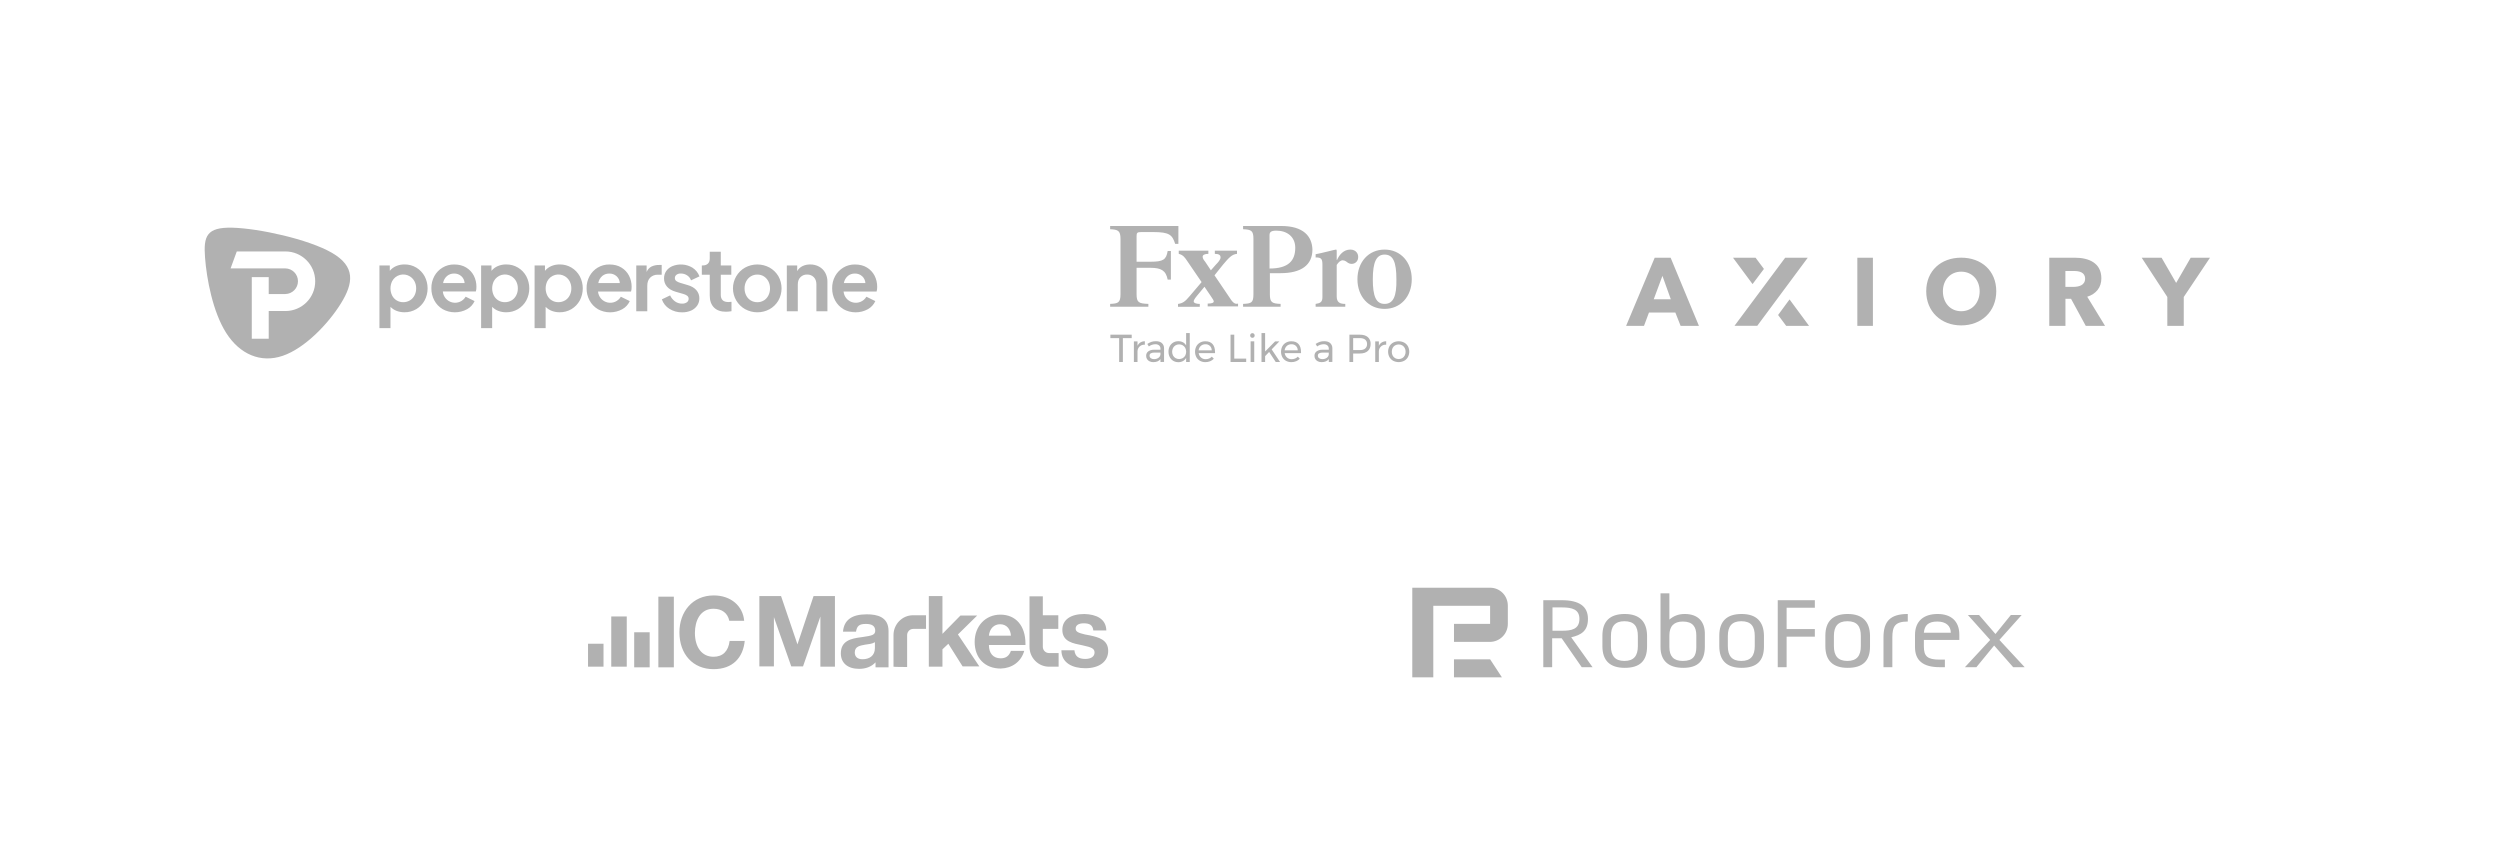 <svg xmlns="http://www.w3.org/2000/svg" viewBox="0 0 855 295">
    <g fill="none" fill-rule="evenodd">
        <path fill="#FFF" d="M0 0h855v295H0z"/>
        <g fill="#B1B1B1" fill-rule="nonzero">
            <path d="M230.455 204.06v24.157h-5.298v-24.157h5.298ZM206.404 220.164v7.84h-5.298v-7.84h5.298ZM214.35 210.84v17.164h-5.298v-17.164zM222.19 216.244v11.973h-5.298v-11.973zM254.718 218.999c-.53 5.933-4.132 9.854-10.701 9.854-6.993 0-11.655-5.086-11.655-12.608 0-6.993 4.45-12.608 11.761-12.608 5.827 0 9.96 3.602 10.383 8.688h-5.086c-.53-2.649-2.543-4.132-5.404-4.132-4.556 0-6.357 4.132-6.357 8.264 0 4.98 2.437 8.158 6.357 8.158 3.179 0 5.086-1.907 5.51-5.404h5.192v-.212ZM259.698 228.005v-24.157h7.417l5.615 16.529 5.51-16.529H285.55v24.157h-4.98v-17.164l-5.933 17.058h-4.026l-5.933-16.846v16.846h-4.98zM303.88 228.111v-12.29c0-4.874-3.92-5.721-7.417-5.721h-.106c-5.086 0-7.735 2.013-8.052 5.933h4.45c.318-2.013 1.165-2.649 3.39-2.649 2.119 0 3.179.742 3.179 2.331 0 1.377-1.06 1.695-4.132 2.119l-.742.106c-3.285.424-6.887 1.165-6.887 5.51 0 3.285 2.331 5.298 6.251 5.298 2.119 0 4.132-.636 5.615-2.225v1.695h4.45v-.106Zm-4.662-8.476v2.013c0 2.543-1.801 3.814-4.238 3.814-1.695 0-2.649-.848-2.649-2.331 0-2.119 1.907-2.331 3.496-2.649 1.271-.212 2.331-.212 3.39-.848ZM310.237 228.111V217.198c0-1.06.848-2.119 2.119-2.119H316.7v-4.662h-4.45c-3.708 0-6.675 3.073-6.675 6.781v10.807c0 .106 4.662.106 4.662.106ZM356.644 203.954v6.463h5.298v4.662h-5.298v6.145c0 1.06.848 2.119 2.119 2.119h3.285v4.662h-3.285c-3.708 0-6.675-3.073-6.675-6.781v-17.27h4.556ZM334.182 210.523l-6.569 6.463 7.311 10.913h-5.721l-4.874-7.735-2.013 1.907v5.933h-4.662v-24.157h4.662v12.926l6.145-6.251z"/>
            <path d="M350.287 222.601h-4.556c-.636 1.801-1.801 2.543-3.496 2.543-2.543 0-4.026-1.695-4.026-4.556h12.502v-.424c0-6.145-3.285-9.96-8.582-9.96-5.086 0-8.794 3.92-8.794 9.324 0 5.51 3.496 9.112 8.9 9.112 3.92-.106 6.993-2.331 8.052-6.039Zm-4.556-5.192h-7.523c.212-2.437 1.801-3.92 3.814-3.92 2.437 0 3.602 1.907 3.708 3.92ZM378.364 215.608h-4.45c-.212-1.907-1.377-2.437-3.285-2.437-1.695 0-2.755.636-2.755 1.801 0 1.165 1.06 1.483 3.179 2.013l1.695.318c2.967.636 6.251 1.483 6.251 5.298 0 3.602-2.967 5.933-7.84 5.933-4.344 0-8.158-1.801-8.158-6.145h4.45c.212 2.119 1.483 2.967 3.708 2.967 2.013 0 3.179-.848 3.179-2.225 0-1.377-1.271-1.801-3.708-2.331l-.424-.106c-3.073-.636-6.887-1.165-6.887-5.298 0-3.39 2.755-5.404 7.523-5.404 4.026.106 7.417 1.589 7.523 5.615Z"/>
        </g>
        <g fill-rule="nonzero">
            <path fill="#B1B1B1" d="M129.767 90.783h3.544v1.84c.57-.7 1.301-1.253 2.13-1.61.919-.395 1.91-.591 2.91-.575 1.418-.022 2.815.352 4.032 1.081 1.184.712 2.158 1.725 2.822 2.937.681 1.282 1.037 2.711 1.037 4.162 0 1.451-.356 2.881-1.037 4.162-.665 1.211-1.639 2.225-2.822 2.937-1.227.73-2.632 1.105-4.06 1.081-.915.008-1.824-.153-2.68-.476-.794-.299-1.512-.77-2.102-1.38v7.273h-3.774V90.783Zm10.413 11.961c.668-.408 1.211-.991 1.571-1.686.391-.751.589-1.587.575-2.434.015-.842-.183-1.674-.575-2.42-.366-.69-.908-1.271-1.571-1.684-.502-.313-1.063-.519-1.648-.605-.585-.086-1.182-.05-1.752.106-.571.155-1.103.427-1.564.798-.461.371-.84.833-1.113 1.357-.369.763-.561 1.6-.561 2.448 0 .848.192 1.685.561 2.448.356.695.9 1.277 1.569 1.679.67.402 1.438.609 2.219.596.805.013 1.598-.199 2.289-.612v.007Zm11.179 2.967c-1.194-.713-2.17-1.739-2.822-2.967-.677-1.274-1.024-2.698-1.007-4.14-.028-1.462.324-2.906 1.024-4.191.658-1.196 1.621-2.196 2.792-2.898 1.197-.713 2.568-1.082 3.961-1.065 1.633 0 3.013.35 4.14 1.051 1.105.668 2.005 1.628 2.599 2.774.601 1.185.905 2.497.888 3.825 0 .288-.014.571-.041.849-.024.251-.077.498-.159.736h-11.287c.073.889.427 1.732 1.012 2.407.584.674 1.368 1.145 2.238 1.344.87.199 1.78.116 2.6-.238.819-.353 1.505-.959 1.957-1.728l3.052 1.497c-.525 1.168-1.412 2.135-2.53 2.76-1.291.712-2.741 1.084-4.215 1.081-1.474-.002-2.923-.379-4.211-1.095l.009-.002Zm1.513-11.305c-.713.619-1.187 1.467-1.339 2.399h7.36c-.047-.897-.445-1.74-1.109-2.346-.682-.613-1.575-.938-2.491-.909-.883-.017-1.743.284-2.422.849v.007Zm11.671-3.623h3.542v1.84c.57-.701 1.302-1.253 2.132-1.61.919-.395 1.91-.591 2.91-.575 1.418-.022 2.814.352 4.032 1.081 1.184.712 2.158 1.725 2.822 2.937.681 1.282 1.036 2.711 1.036 4.162 0 1.451-.355 2.881-1.036 4.162-.665 1.211-1.639 2.225-2.822 2.937-1.228.73-2.635 1.105-4.062 1.081-.915.008-1.822-.153-2.678-.476-.794-.299-1.512-.77-2.102-1.38v7.273h-3.775V90.783Zm10.412 11.961c.667-.408 1.21-.991 1.569-1.686.393-.75.591-1.587.577-2.434.015-.842-.185-1.674-.577-2.42-.365-.69-.906-1.271-1.569-1.684-.501-.313-1.062-.519-1.648-.605-.585-.086-1.182-.05-1.752.106-.571.155-1.104.427-1.564.798-.461.371-.84.833-1.113 1.357-.369.763-.561 1.6-.561 2.448 0 .848.192 1.685.561 2.448.356.695.899 1.276 1.569 1.678.668.402 1.437.609 2.217.597.804.012 1.595-.2 2.284-.612l.007.007Zm7.88-11.961h3.543v1.84c.571-.701 1.302-1.253 2.132-1.61.918-.395 1.91-.591 2.909-.575 1.418-.022 2.815.352 4.032 1.081 1.184.713 2.158 1.726 2.822 2.937.681 1.282 1.037 2.711 1.037 4.162 0 1.451-.356 2.881-1.037 4.162-.665 1.211-1.639 2.224-2.822 2.937-1.227.73-2.634 1.105-4.062 1.081-.914.008-1.822-.153-2.677-.476-.795-.299-1.512-.77-2.103-1.38v7.273h-3.782l.007-21.433Zm10.413 11.961c.667-.408 1.21-.991 1.569-1.686.392-.75.59-1.587.577-2.434.014-.842-.185-1.674-.577-2.42-.365-.69-.906-1.271-1.569-1.684-.501-.313-1.063-.519-1.648-.605-.584-.086-1.182-.05-1.752.106-.571.155-1.103.427-1.564.798-.46.371-.839.833-1.112 1.357-.37.763-.562 1.6-.562 2.448 0 .848.192 1.685.562 2.448.355.695.898 1.276 1.568 1.678.669.402 1.437.609 2.218.597.804.012 1.594-.2 2.284-.612l.007.007Zm11.195 2.967c-1.194-.713-2.172-1.739-2.825-2.967-.677-1.274-1.024-2.698-1.007-4.14-.029-1.462.324-2.906 1.024-4.191.655-1.195 1.617-2.195 2.785-2.898 1.197-.713 2.568-1.082 3.961-1.065 1.633 0 3.013.35 4.14 1.051 1.106.667 2.006 1.627 2.599 2.774.604 1.186.911 2.501.895 3.832 0 .288-.017.57-.044.849-.024.251-.077.498-.158.736h-11.292c.073.889.427 1.732 1.012 2.407.584.674 1.368 1.145 2.238 1.344.87.199 1.781.116 2.6-.238.819-.353 1.504-.959 1.956-1.728l3.052 1.497c-.525 1.168-1.412 2.135-2.53 2.76-1.29.712-2.739 1.084-4.213 1.081-1.474-.002-2.922-.379-4.21-1.095l.017-.009Zm1.511-11.305c-.714.621-1.187 1.471-1.34 2.404h7.361c-.047-.897-.445-1.74-1.109-2.346-.682-.613-1.574-.938-2.492-.909-.885-.02-1.748.279-2.431.844l.01.007Zm11.65-3.616h3.542v2.217c.32-.81.924-1.476 1.7-1.872.795-.358 1.659-.535 2.53-.518h.92v3.335h-1.354c-.475-.019-.949.06-1.392.231-.443.171-.847.43-1.187.763-.662.662-.994 1.589-.994 2.779v8.727h-3.772l.007-15.662Zm11.298 14.806c-1.193-.75-2.093-1.886-2.548-3.22l2.822-1.352c.377.826.962 1.54 1.7 2.07.697.496 1.534.758 2.39.75.575.027 1.146-.129 1.628-.446.197-.136.357-.319.466-.533.108-.214.161-.451.153-.691.006-.206-.039-.41-.132-.594-.093-.184-.23-.342-.399-.46-.388-.273-.823-.473-1.283-.589l-2.569-.736c-1.325-.383-2.329-.969-3.011-1.757-.675-.773-1.039-1.769-1.022-2.795-.022-.899.235-1.782.734-2.53.513-.729 1.217-1.302 2.035-1.658 1.112-.469 2.317-.67 3.52-.587 1.203.083 2.371.447 3.408 1.063 1.116.701 1.967 1.753 2.419 2.99l-2.881 1.352c-.242-.702-.714-1.301-1.339-1.7-.637-.419-1.384-.639-2.146-.633-.534-.031-1.063.122-1.497.432-.175.13-.315.299-.411.495-.095.195-.142.411-.137.628-.008.202.037.403.126.585.091.181.225.337.391.453.405.275.853.48 1.325.605l2.507.748c1.307.367 2.304.943 2.991 1.73.688.777 1.058 1.785 1.036 2.822.016.888-.246 1.759-.749 2.491-.524.74-1.24 1.323-2.07 1.686-.982.423-2.043.629-3.112.605-1.54.027-3.054-.401-4.352-1.231l.007.007Zm15.283-.432c-.969-.98-1.454-2.343-1.454-4.09V93.952h-2.707v-3.17h.287c.768 0 1.364-.2 1.787-.605.423-.405.633-.989.633-1.757v-2.321h3.775V90.783h3.602v3.17h-3.6v6.9c0 .787.209 1.392.633 1.815.423.423 1.095.633 2.018.633.337-.002.674-.031 1.007-.085v3.22c-.268.039-.577.078-.92.115-.315.038-.633.058-.95.06-1.775.011-3.147-.474-4.117-1.454l.007.007Zm10.642.575c-1.261-.711-2.309-1.744-3.039-2.993-.73-1.249-1.116-2.67-1.117-4.117-.002-1.447.381-2.869 1.11-4.119.728-1.251 1.775-2.286 3.033-2.999 1.286-.699 2.727-1.065 4.191-1.065 1.464 0 2.904.366 4.19 1.065 1.234.692 2.265 1.695 2.991 2.91.728 1.285 1.111 2.737 1.109 4.215-.003 1.477-.389 2.929-1.122 4.211-.726 1.215-1.757 2.218-2.991 2.91-1.281.692-2.716 1.054-4.172 1.051-1.457-.003-2.889-.37-4.169-1.067h-.014Zm6.424-2.99c.653-.412 1.182-.995 1.528-1.686.381-.754.574-1.589.561-2.434.014-.84-.179-1.671-.561-2.42-.353-.685-.88-1.266-1.528-1.684-.667-.42-1.442-.635-2.231-.619-.798-.014-1.583.201-2.263.619-.66.411-1.197.993-1.555 1.684-.383.748-.575 1.579-.561 2.42-.015.845.179 1.68.561 2.434.35.696.889 1.28 1.555 1.686.684.408 1.468.618 2.263.605.785.011 1.557-.203 2.224-.616l.007.012Zm7.84-11.961h3.544v1.93c.411-.738 1.038-1.332 1.799-1.7.822-.394 1.725-.591 2.637-.575 1.07-.02 2.127.238 3.068.75.879.485 1.602 1.208 2.089 2.086.513.951.77 2.018.747 3.098v10.079h-3.772v-9.191c0-1.037-.293-1.858-.879-2.463-.299-.303-.658-.541-1.054-.697-.396-.156-.82-.227-1.246-.209-.427-.018-.853.054-1.25.213-.396.159-.754.4-1.051.707-.586.616-.879 1.431-.879 2.45v9.187h-3.76l.007-15.664Zm19.337 14.921c-1.194-.713-2.172-1.739-2.824-2.967-.677-1.274-1.024-2.698-1.008-4.14-.029-1.462.325-2.906 1.024-4.191.656-1.195 1.617-2.194 2.786-2.896 1.196-.713 2.568-1.082 3.96-1.065 1.634 0 3.014.35 4.14 1.051 1.104.668 2.002 1.628 2.595 2.774.604 1.186.911 2.501.894 3.832 0 .288-.016.57-.043.849-.024.251-.077.498-.159.736h-11.291c.073.889.427 1.732 1.011 2.407.584.674 1.369 1.145 2.239 1.344.87.199 1.78.116 2.6-.238.819-.353 1.504-.959 1.956-1.728l3.052 1.497c-.525 1.168-1.413 2.135-2.53 2.76-1.29.712-2.74 1.084-4.213 1.081-1.474-.002-2.922-.379-4.21-1.095l.021-.011Zm1.511-11.305c-.713.621-1.187 1.471-1.339 2.404h7.36c-.046-.897-.445-1.74-1.109-2.346-.682-.613-1.574-.938-2.491-.909-.885-.019-1.748.281-2.429.846l.007.005ZM113.481 86.439c-8.116-4.664-25.013-8.33-33.959-8.568-8.948-.238-9.947 2.95-9.4 10.208.549 7.26 2.641 18.586 7.26 25.821 4.616 7.234 11.756 10.376 19.325 7.783 7.567-2.595 15.564-10.925 19.894-17.922 4.33-6.992 4.997-12.658-3.119-17.322Z"/>
            <path fill="#FFF" d="M97.594 106.372h-5.691v9.465h-5.795V94.78h5.795v5.795h5.691v-.016c2.388-.041 4.311-1.986 4.311-4.383 0-2.397-1.924-4.344-4.311-4.383v-.005H78.862l2.118-5.795h16.612c5.638 0 10.21 4.572 10.21 10.21.002 5.64-4.57 10.169-10.208 10.169Z"/>
        </g>
        <g fill="#B1B1B1" fill-rule="nonzero">
            <path d="m749.215 88.146-4.974 8.616-4.974-8.616h-6.805l8.762 13.424v9.886h5.619v-9.886l8.97-13.424zM709.028 98.114h-2.664v-5.432h2.997c1.686 0 3.746.416 3.746 2.601 0 2.373-2.268 2.83-4.079 2.83m9.636-2.934c0-5.328-4.454-7.034-8.928-7.034h-8.887v23.309h5.536v-9.261h1.915l5.036 9.261h6.597l-6.098-9.969c2.997-.937 4.849-3.163 4.828-6.306M670.735 106.439c-3.704 0-6.264-2.851-6.264-6.826 0-3.85 2.539-6.701 6.264-6.701 3.725 0 6.306 2.851 6.306 6.701 0 3.954-2.622 6.826-6.306 6.826m0-18.314c-6.868 0-11.967 4.433-11.967 11.488 0 6.951 5.099 11.675 11.967 11.675 6.889 0 11.988-4.724 11.988-11.675 0-7.055-5.099-11.488-11.988-11.488M635.209 88.146h5.328v23.309h-5.328zM600.412 88.146h-7.721l6.681 9.011 3.892-5.182zM610.527 88.146 593.19 111.434h7.784l17.274-23.288zM610.88 111.455h7.825l-6.681-9.053-3.913 5.328zM565.573 102.36l2.976-8.012 2.872 8.012h-5.848Zm.333-14.214-9.781 23.309h6.119l1.707-4.579h9.011l1.811 4.579h6.264l-9.677-23.309h-5.453Z"/>
        </g>
        <g fill="#B1B1B1" fill-rule="nonzero">
            <path d="M403.01 77.29h-23.343v1.1c2.69.123 3.543.49 3.543 3.3v18.943c0 2.933-.859 3.177-3.543 3.3v.977h13.077v-.977c-3.3-.123-4.033-.49-4.033-3.3v-9.043h4.764c3.543 0 5.257.859 5.867 4.033h1.1v-9.78h-1.1c-.49 2.933-1.467 3.667-5.867 3.667h-4.764v-8.8c0-1.1.243-1.343 1.59-1.343h4.157c5.5 0 6.477.977 7.448 4.033h1.1l.006-6.11ZM420.733 102.1l-5.377-7.943 2.933-3.667c1.957-2.323 3.057-3.543 4.767-3.667v-1.1h-7.58v1.1c1.343 0 1.957.367 1.957 1.223 0 .733-.859 1.719-1.59 2.443l-1.719 1.957-1.957-2.933c-.49-.61-.859-1.1-.859-1.719 0-.619.733-.977 1.957-.977v-1.1h-10.132v1.1c1.467.367 2.077 1.223 2.81 2.323l5.004 7.336-4.157 4.89c-1.467 1.719-2.2 2.323-3.91 2.578v.977h7.448v-.977c-.977 0-2.077-.243-2.077-.859s.733-1.467 1.957-2.933l1.719-2.077 2.077 3.057c.733 1.1 1.1 1.59 1.1 1.957 0 .49-.733.733-2.077.733v.977h10.39v-.977c-.851.235-1.584-.011-2.684-1.722ZM438.21 77.29h-13.077v1.1c2.81.123 3.543.49 3.543 3.3v18.943c0 2.933-.733 3.177-3.543 3.3v.977h12.833v-.977c-2.933-.123-3.667-.49-3.667-3.3v-7.21h3.667c7.09 0 10.885-2.81 10.885-8.067-.129-4.523-3.062-8.067-10.642-8.067Zm-4.033 14.543V80.467c0-.977.367-1.59 2.323-1.59 3.667 0 6.477 2.077 6.477 5.867 0 4.4-2.32 7.09-8.8 7.09ZM461.8 85.357c-2.323 0-3.79 1.833-4.523 3.543h-.123v-2.933c0-.367 0-.61-.243-.61-.367 0-4.89 1.223-6.967 1.59v1.1c1.833 0 2.323.367 2.323 2.443v11.123c0 1.719-.733 2.077-2.323 2.323v.977h10.143v-.977c-1.833 0-2.933-.49-2.933-2.578V90.61c.61-.977 1.343-1.59 2.077-1.59.392.027.77.153 1.1.367.367.243.859.859 1.957.859.584.002 1.145-.229 1.558-.642.413-.413.644-.974.642-1.558.123-1.223-.73-2.69-2.687-2.69ZM473.533 85.357c-5.5 0-9.29 4.277-9.29 10.143 0 5.867 3.79 10.143 9.29 10.143 5.5 0 9.29-4.277 9.29-10.143 0-5.867-3.79-10.143-9.29-10.143Zm0 18.577C470.6 103.933 469.5 101.355 469.5 95.5c0-5.855 1.223-8.433 4.033-8.433 2.933 0 4.033 2.578 4.033 8.433.126 5.867-1.1 8.433-4.033 8.433ZM379.75 114.464h7.293v1.174h-3.022v8.164h-1.272V115.644h-2.999zM390.016 117.116c.461-.272.986-.412 1.521-.407v1.192c-.626-.066-1.251.13-1.726.542-.475.412-.758 1.003-.781 1.632v3.724h-1.24v-7.044h1.24v1.521c.203-.478.547-.883.985-1.16ZM396.883 123.802v-.988c-.525.693-1.347 1.04-2.466 1.04-.445.007-.886-.091-1.286-.286-.355-.17-.653-.439-.859-.773-.197-.335-.296-.718-.286-1.106-.023-.584.237-1.143.699-1.501.57-.402 1.257-.603 1.954-.573h2.24v-.332c.024-.431-.145-.851-.461-1.146-.382-.296-.859-.44-1.341-.407-.785.024-1.544.289-2.174.759l-.518-.859c.438-.294.91-.534 1.407-.713.498-.157 1.019-.231 1.541-.221.88 0 1.56.216 2.04.647.495.466.763 1.125.733 1.805v4.641l-1.22.014Zm-.739-1.392c.387-.254.651-.658.728-1.114v-.708h-2.065c-.43-.029-.861.058-1.246.252-.275.169-.432.478-.407.799-.011.337.143.657.412.859.322.228.712.341 1.106.321.521.019 1.036-.125 1.472-.41ZM406.897 113.911v9.891h-1.24v-1.401c-.25.454-.622.83-1.074 1.086-.48.262-1.02.393-1.567.381-.62.012-1.232-.147-1.767-.461-.511-.305-.925-.749-1.195-1.28-.292-.581-.438-1.224-.427-1.873-.012-.642.134-1.276.427-1.848.272-.524.686-.96 1.195-1.26.532-.307 1.138-.464 1.753-.453.552-.013 1.098.116 1.587.372.452.249.822.624 1.066 1.08v-4.24l1.243.006Zm-2.395 8.574c.364-.212.662-.521.859-.894.409-.819.409-1.782 0-2.601-.197-.373-.495-.682-.859-.894-.375-.218-.802-.329-1.235-.321-.434-.008-.861.105-1.235.327-.364.215-.661.526-.859.899-.406.811-.406 1.767 0 2.578.197.373.495.682.859.894.767.426 1.7.426 2.466 0l.003.011ZM414.698 117.678c.56.645.839 1.541.839 2.687v.401h-5.586c.071.582.354 1.119.793 1.507.441.383 1.009.587 1.593.573.4.003.796-.074 1.166-.226.354-.148.673-.366.94-.642l.682.708c-.351.373-.778.666-1.252.859-.517.209-1.07.314-1.627.307-.644.012-1.28-.141-1.848-.447-.53-.291-.965-.728-1.252-1.26-.596-1.162-.596-2.539 0-3.701.29-.529.721-.968 1.246-1.266.558-.312 1.189-.471 1.828-.458 1.09-.006 1.916.314 2.478.96Zm-.286 2.126c.008-.572-.224-1.121-.64-1.514-.416-.393-.977-.594-1.548-.554-.572-.015-1.128.19-1.553.573-.423.394-.686.931-.739 1.507l4.48-.011ZM420.845 114.464h1.275v8.173h4.079v1.16h-5.354zM428.877 114.163c.292.326.292.82 0 1.146-.307.302-.799.302-1.106 0-.292-.326-.292-.82 0-1.146.307-.302.799-.302 1.106 0Zm-1.166 2.578h1.24v7.061h-1.24v-7.061ZM436.297 123.802l-2.254-3.438-1.372 1.432v2.005h-1.24v-9.891h1.24v6.302l3.415-3.458h1.452l-2.63 2.733 2.882 4.32zM444.111 117.678c.56.645.839 1.541.839 2.687v.401h-5.586c.071.582.354 1.118.793 1.507.441.383 1.009.587 1.593.573.4.003.796-.074 1.166-.226.354-.148.673-.366.94-.642l.679.708c-.351.373-.778.666-1.252.859-.517.21-1.07.314-1.627.307-.644.013-1.281-.141-1.848-.447-.53-.29-.965-.728-1.252-1.26-.595-1.162-.595-2.539 0-3.701.29-.529.721-.968 1.246-1.266.558-.312 1.189-.471 1.828-.458 1.094-.006 1.921.314 2.481.96Zm-.286 2.126c.008-.572-.224-1.12-.639-1.513-.415-.393-.976-.594-1.546-.555-.572-.015-1.128.19-1.553.573-.424.394-.687.931-.739 1.507l4.477-.011ZM454.447 123.802v-.988c-.523.693-1.345 1.04-2.466 1.04-.445.007-.886-.091-1.286-.286-.355-.17-.653-.439-.859-.773-.196-.335-.295-.718-.286-1.106-.023-.584.237-1.143.699-1.501.57-.402 1.257-.603 1.954-.573h2.24v-.332c.024-.431-.145-.851-.461-1.146-.382-.296-.859-.441-1.341-.407-.785.024-1.544.289-2.174.759l-.521-.859c.438-.295.91-.534 1.407-.713.498-.157 1.019-.232 1.541-.221.88 0 1.56.216 2.04.647.495.467.762 1.125.733 1.805v4.641l-1.217.014Zm-.739-1.392c.387-.254.651-.658.728-1.114v-.708h-2.068c-.43-.029-.861.058-1.246.252-.275.169-.432.478-.407.799-.011.337.143.657.412.859.323.228.714.341 1.109.321.52.018 1.034-.125 1.47-.41h.003ZM467.801 115.297c.653.589 1.004 1.442.954 2.32 0 1.041-.32 1.848-.96 2.421-.64.573-1.537.859-2.693.859h-2.32v2.905h-1.28v-9.339h3.586c1.173 0 2.077.278 2.713.834Zm-.914 3.913c.444-.389.682-.963.642-1.553.038-.577-.2-1.139-.642-1.512-.426-.342-1.039-.513-1.839-.513h-2.266v4.093h2.266c.791.008 1.404-.164 1.839-.516v1e-7ZM472.554 117.116c.461-.271.987-.412 1.521-.407v1.192c-.626-.067-1.251.129-1.727.541-.475.412-.758 1.004-.78 1.633v3.724h-1.24v-7.044h1.24v1.521c.203-.478.547-.883.985-1.16ZM480.228 117.162c.536.292.98.729 1.28 1.26.615 1.157.615 2.544 0 3.701-.298.536-.742.976-1.28 1.269-1.18.604-2.578.604-3.758 0-.536-.292-.98-.729-1.28-1.26-.613-1.16-.613-2.547 0-3.707.301-.532.744-.968 1.28-1.26 1.181-.605 2.581-.605 3.761 0l-.003-.003Zm-3.108.948c-.358.211-.649.519-.839.888-.2.399-.298.84-.286 1.286-.012.452.086.9.286 1.306.187.373.479.684.839.894.765.419 1.69.419 2.455 0 .36-.208.651-.515.839-.885.205-.404.309-.853.301-1.306.008-.447-.096-.889-.301-1.286-.19-.369-.481-.677-.839-.888-.763-.427-1.692-.427-2.455 0v-.009Z"/>
        </g>
        <g fill="#B1B1B1" fill-rule="nonzero">
            <path d="M509.615 225.481h-12.353v6.176h16.396z"/>
            <path d="M509.615 201H483v30.658h7.187v-24.481h19.428v6.176h-12.353v6.176h12.241c3.369 0 6.176-2.695 6.176-6.176v-6.176c0-3.481-2.695-6.176-6.064-6.176Z"/>
            <g>
                <path d="M662.679 209.984c-4.717 0-7.749 2.358-7.749 7.187v4.155c0 4.604 2.807 6.85 8.422 6.85h1.797v-2.583h-1.797c-4.155 0-5.39-1.123-5.39-4.492v-2.246h12.128v-1.797c0-4.717-2.92-7.075-7.412-7.075Zm-.112 2.583c2.92 0 4.604 1.46 4.604 3.818h-9.209c.225-2.471 1.46-3.818 4.604-3.818ZM644.15 217.957v10.219h3.032v-10.219c0-3.818 1.011-5.39 5.278-5.39v-2.583c-6.064 0-8.31 2.583-8.31 7.973ZM682.444 216.834l-5.615-6.513h-3.818l7.636 8.535L672 228.176h3.93l6.064-7.412 6.513 7.412h3.93l-8.647-9.321 7.636-8.535h-3.706zM595.636 209.984c-5.053 0-7.636 2.471-7.636 7.412v3.594c0 4.941 2.583 7.412 7.636 7.412 5.166 0 7.636-2.358 7.636-7.299v-3.818c-.112-4.717-2.583-7.299-7.636-7.299Zm-.112 2.471c3.369 0 4.604 1.797 4.604 5.053v3.481c0 3.257-1.348 5.053-4.604 5.053-3.257 0-4.604-1.797-4.604-5.053v-3.481c0-3.257 1.348-5.053 4.604-5.053ZM527.807 205.267v22.909h3.032v-9.882h3.257l6.85 9.882h3.706l-7.299-10.219c3.369-.786 5.727-2.134 5.727-6.289 0-4.267-2.92-6.401-8.984-6.401h-6.289Zm3.144 2.471h3.257c3.481 0 5.952.674 5.952 3.93 0 3.594-2.807 4.043-5.952 4.043h-3.257v-7.973ZM631.909 209.984c-5.053 0-7.636 2.471-7.636 7.412v3.594c0 4.941 2.583 7.412 7.636 7.412 5.166 0 7.636-2.358 7.636-7.299v-3.818c-.112-4.717-2.583-7.299-7.636-7.299Zm-.112 2.471c3.369 0 4.604 1.797 4.604 5.053v3.481c0 3.257-1.348 5.053-4.604 5.053s-4.604-1.797-4.604-5.053v-3.481c0-3.257 1.348-5.053 4.604-5.053ZM607.989 207.85v20.326h3.032v-10.444h9.658v-2.583h-9.658v-7.299h9.658v-2.583h-12.69zM567.898 202.909v18.417c0 4.604 2.695 7.075 7.749 7.075 5.053 0 7.412-2.358 7.412-7.299v-4.043c.112-4.604-2.471-7.075-6.85-7.075-2.246 0-3.818.674-5.278 1.909v-8.984h-3.032Zm7.636 9.658c3.369 0 4.604 1.797 4.604 4.717v4.043c0 2.92-1.011 4.717-4.604 4.717-3.144 0-4.604-1.572-4.604-4.717v-4.043c0-3.144 1.572-4.717 4.604-4.717ZM555.658 209.984c-5.053 0-7.636 2.471-7.636 7.412v3.594c0 4.941 2.583 7.412 7.636 7.412 5.166 0 7.636-2.358 7.636-7.299v-3.818c-.112-4.717-2.583-7.299-7.636-7.299Zm-.112 2.471c3.369 0 4.604 1.797 4.604 5.053v3.481c0 3.257-1.348 5.053-4.604 5.053-3.257 0-4.604-1.797-4.604-5.053v-3.481c0-3.257 1.348-5.053 4.604-5.053Z"/>
            </g>
        </g>
    </g>
</svg>
